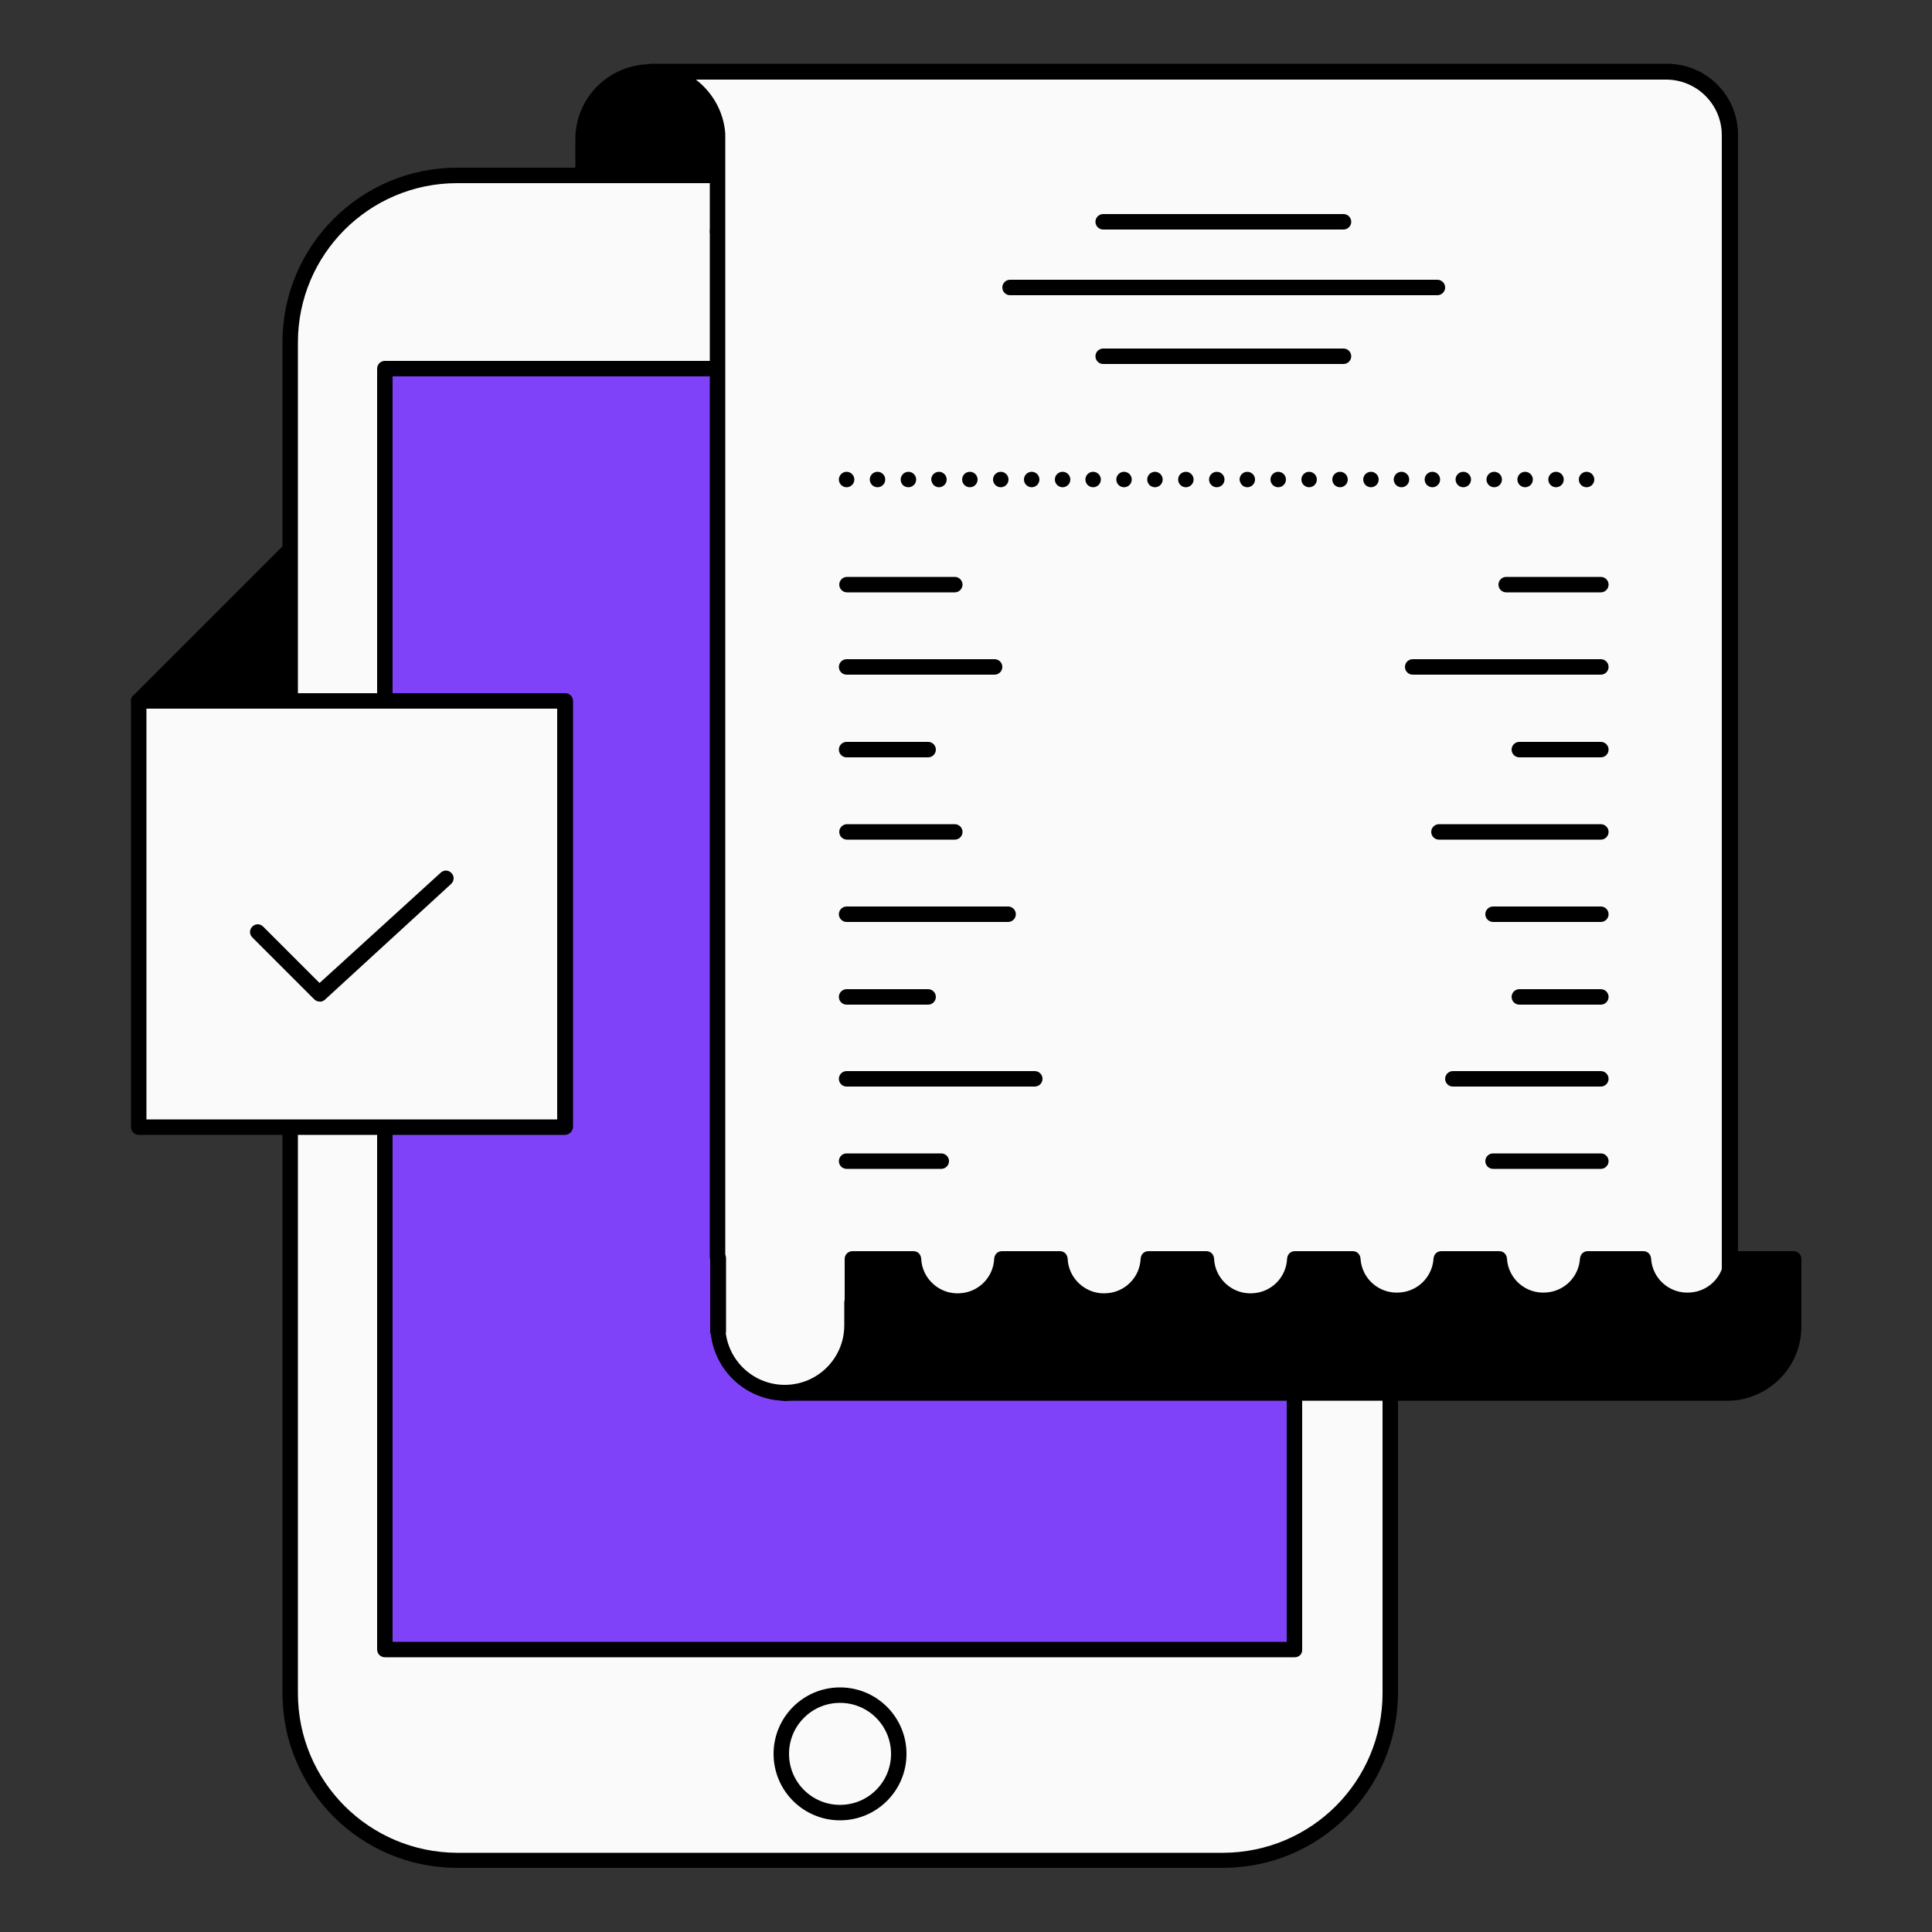 <?xml version="1.0" encoding="utf-8"?>
<!-- Generator: Adobe Illustrator 23.0.3, SVG Export Plug-In . SVG Version: 6.00 Build 0)  -->
<svg version="1.1" id="Warstwa_1" xmlns="http://www.w3.org/2000/svg" xmlns:xlink="http://www.w3.org/1999/xlink" x="0px" y="0px"
	 viewBox="0 0 500 500" style="enable-background:new 0 0 500 500;" xml:space="preserve">
<rect x="0" y="0" width="500" height="500" fill="#333333" stroke="none"/>
<style type="text/css">
	.st0{fill:#FAFAFA;}
	.st1{fill:#8042F8;}
	.st2{fill:none;}
</style>
<title>digital_receipts</title>
<g id="Warstwa_3">
	<path class="st0" d="M316.5,481.4H118.2C94.3,481.4,75,462,75,438.2V88.6c0-23.9,19.3-43.2,43.2-43.2h198.3
		c23.9,0,43.2,19.3,43.2,43.2v349.6C359.7,462,340.3,481.4,316.5,481.4z"/>
	<path d="M316.5,483.4H118.3c-25,0-45.2-20.3-45.2-45.2V88.6c0-25,20.3-45.2,45.2-45.2h198.3c24.9,0.1,45.1,20.3,45.2,45.2v349.6
		C361.7,463.2,341.5,483.4,316.5,483.4z M118.3,47.4c-22.8,0-41.2,18.5-41.2,41.2v349.6c0,22.8,18.4,41.2,41.2,41.3h198.3
		c22.8-0.1,41.2-18.5,41.2-41.3V88.6c0-22.8-18.5-41.2-41.2-41.2H118.3z"/>
	<rect x="99.5" y="95.4" class="st1" width="235.5" height="331.5"/>
	<path d="M335.1,428.9H99.6c-1.1,0-2-0.9-2-2V95.4c0-1.1,0.9-2,2-2h235.4c1.1,0,2,0.9,2,2v331.5C337.1,428,336.2,428.9,335.1,428.9z
		 M101.6,424.9h231.4V97.4H101.6V424.9z"/>
	<path d="M217.4,471.1c-9.5,0-17.2-7.7-17.2-17.2c0-9.5,7.7-17.2,17.2-17.2c9.5,0,17.2,7.7,17.2,17.2
		C234.6,463.4,226.9,471.1,217.4,471.1z M217.4,440.7c-7.3,0-13.2,5.9-13.2,13.2c0,7.3,5.9,13.2,13.2,13.2c7.3,0,13.2-5.9,13.2-13.2
		C230.6,446.6,224.7,440.7,217.4,440.7z"/>
	<path d="M185.8,34.7c-0.9-9.6-9.5-16.7-19.1-15.8c-8.9,0.8-15.7,8.3-15.8,17.2v7.4h34.8v-7.4C185.7,35.6,185.7,35.1,185.8,34.7z"/>
	<path d="M185.7,45.6h-34.8c-1.1,0-2-0.9-2-2v-7.4c-0.1-10.8,8.6-19.5,19.4-19.6c10.2,0,18.7,7.8,19.5,18c0,0.1,0,0.2,0,0.3
		c0,0.4,0,0.9,0,1.3v7.4C187.8,44.7,186.9,45.6,185.7,45.6C185.7,45.6,185.7,45.6,185.7,45.6z M152.9,41.6h30.8v-5.4
		c0-0.5,0-1,0-1.4c-0.7-8.5-8.3-14.8-16.8-14.1c-8,0.7-14.2,7.4-14.1,15.5L152.9,41.6z"/>
	<rect x="185.7" y="59.9" class="st0" width="0.1" height="265.6"/>
	<path d="M185.8,327.5c-1.1,0-2.1-0.9-2.1-2V59.9c0-1.1,0.9-2,2-2c1.1,0,2.1,0.9,2.1,2v265.6C187.8,326.6,186.9,327.5,185.8,327.5z"
		/>
	<path class="st0" d="M185.8,36.1c0-0.5,0-1,0-1.5C185.8,35.1,185.8,35.6,185.8,36.1v23.8h0.1L185.8,36.1z"/>
	<path d="M185.8,61.9c-1.1,0-2.1-0.9-2.1-2V36.1c0-0.6,0-1.1,0-1.6c0-1.1,0.9-2,2-2s2,0.9,2,2c0,0.5,0,1.1,0,1.6v23.8
		C187.7,61,186.9,61.8,185.8,61.9z M185.8,59.9L185.8,59.9z"/>
	<path class="st0" d="M203.2,360.5L203.2,360.5z"/>
	<path d="M203.3,362.5c-1.1,0-2-0.9-2-2c0-1,0.8-1.9,1.9-2h0.3c1.1,0,2,0.9,2,2s-0.9,2-2,2l0,0H203.3z"/>
	<path class="st0" d="M185.8,343c0,0.5,0,1,0,1.4c0.8,9,8.4,16,17.4,16l0,0C193.7,360.4,185.9,352.6,185.8,343z"/>
	<path d="M203.3,362.5c-0.7,0-1.3,0-2-0.1c-9.3-1-16.6-8.4-17.4-17.8v-0.3c0-0.4,0-0.9,0-1.3c0-1.1,0.9-2,2-2s2,0.9,2,2
		c0,8.5,6.9,15.4,15.4,15.5c1.1,0,2,0.9,2,2S204.4,362.5,203.3,362.5z"/>
	<path class="st0" d="M431.4,18.6h-263c9.1,0,16.6,6.9,17.4,16c0,0.5,0,1,0,1.5V343c-0.3,9.6,7.2,17.7,16.8,18
		c9.6,0.3,17.7-7.2,18-16.8c0-0.4,0-0.8,0-1.2v-6h227.1V35C447.7,26,440.4,18.6,431.4,18.6C431.4,18.6,431.4,18.6,431.4,18.6z"/>
	<path d="M203.3,362.5c-10.7-0.1-19.4-8.7-19.4-19.5V36.1c0-0.4,0-0.9,0-1.3c-0.7-8.1-7.4-14.3-15.5-14.3c-1.1,0-2-0.9-2-2
		s0.9-2,2-2h263c10.2,0,18.4,8.2,18.4,18.4v302.2c0,1.1-0.9,2-2,2H222.7v4C222.6,353.8,214,362.4,203.3,362.5z M180.1,20.6
		c4.4,3.4,7.2,8.4,7.6,14c0,0.5,0,1.1,0,1.6V343c0,8.5,6.9,15.4,15.4,15.4c8.5,0,15.4-6.9,15.4-15.4v-6c0-1.1,0.9-2,2-2h225.1V35
		c0-8-6.5-14.4-14.4-14.4L180.1,20.6z"/>
	<path class="st0" d="M185.8,344.5c0-0.5,0-1,0-1.4v-17.5h-0.1V343C185.7,343.5,185.7,344,185.8,344.5z"/>
	<path d="M185.8,346.5c-1,0-1.9-0.8-2-1.8c0-0.5,0-1.1,0-1.6v-17.5c0-1.1,0.9-2,2-2c1.1,0,2.1,0.9,2.1,2V343c0,0.5,0,1.1,0,1.6
		C187.8,345.7,186.9,346.6,185.8,346.5z"/>
	<path d="M448,325.8c-0.4,6.3-5.8,11.1-12.1,10.8c-5.8-0.3-10.4-5-10.8-10.8h-14.4c-0.4,6.3-5.8,11.1-12.1,10.8
		c-5.8-0.3-10.4-5-10.8-10.8h-15c-0.4,6.3-5.8,11.1-12.1,10.8c-5.8-0.3-10.4-5-10.8-10.8h-15c-0.4,6.3-5.8,11.1-12.1,10.8
		c-5.8-0.3-10.4-5-10.8-10.8h-15c-0.3,6.3-5.6,11.2-11.9,11c-6-0.2-10.7-5-11-11h-15c-0.3,6.3-5.6,11.2-11.9,11c-6-0.2-10.7-5-11-11
		h-15.8v17.5c0,9.5-7.7,17.2-17.2,17.2h243.6c9.5,0,17.2-7.7,17.2-17.2v-17.5H448z"/>
	<path d="M446.8,362.5H203.4c-1.1,0-2-0.9-2-2s0.9-2,2-2c8.4,0,15.2-6.9,15.2-15.2v-17.5c0-1.1,0.9-2,2-2h15.8c1.1,0,1.9,0.8,2,1.9
		c0.2,5.2,4.7,9.3,9.9,9c4.9-0.2,8.8-4.1,9-9c0.1-1.1,0.9-1.9,2-1.9h15c1.1,0,1.9,0.8,2,1.9c0.2,5.2,4.7,9.3,9.9,9
		c4.9-0.2,8.8-4.1,9-9c0.1-1.1,0.9-1.9,2-1.9h15c1.1,0,1.9,0.8,2,1.9c0.2,5.2,4.7,9.3,9.9,9c4.9-0.2,8.8-4.1,9-9
		c0.1-1.1,0.9-1.9,2-1.9h15c1.1,0,1.9,0.8,2,1.9c0.3,5.2,4.8,9.2,10.1,8.8c4.8-0.3,8.5-4.1,8.8-8.8c0.1-1.1,0.9-1.9,2-1.9h15
		c1.1,0,1.9,0.8,2,1.9c0.3,5.2,4.8,9.2,10.1,8.8c4.8-0.3,8.5-4.1,8.8-8.8c0.1-1.1,0.9-1.9,2-1.9h14.4c1.1,0,1.9,0.8,2,1.9
		c0.3,5.2,4.8,9.2,10.1,8.8c4.8-0.3,8.5-4.1,8.8-8.8c0.1-1.1,0.9-1.9,2-1.9h16c1.1,0,2,0.9,2,2v17.5c0,7.5-4.3,14.2-11.1,17.4
		C452.5,361.9,449.7,362.6,446.8,362.5z M214.9,358.5h231.9c8.4,0,15.2-6.8,15.2-15.2v0v-15.5h-12.3c-1.4,7.3-8.5,12.1-15.8,10.6
		c-5.4-1.1-9.6-5.3-10.6-10.6h-10.8c-1.4,7.3-8.5,12.1-15.8,10.6c-5.4-1.1-9.6-5.3-10.6-10.6h-11.5c-1.4,7.3-8.5,12.1-15.8,10.6
		c-5.4-1.1-9.6-5.3-10.6-10.6h-11.5c-1.4,7.3-8.5,12.1-15.8,10.6c-5.4-1.1-9.6-5.3-10.6-10.6h-11.5c-1.4,7.3-8.5,12.1-15.8,10.6
		c-5.4-1.1-9.6-5.3-10.6-10.6h-11.5c-1.4,7.3-8.5,12.1-15.8,10.6c-5.4-1.1-9.6-5.3-10.6-10.6h-12v15.5
		C222.5,349.3,219.7,354.9,214.9,358.5L214.9,358.5z"/>
	<line class="st2" x1="219.1" y1="124.1" x2="414.3" y2="124.1"/>
	<path d="M408.6,124.1c0-1.1,0.9-2,2-2l0,0c1.1,0,2,0.9,2,2l0,0c0,1.1-0.9,2-2,2l0,0C409.5,126.1,408.6,125.2,408.6,124.1z
		 M400.7,124.1c0-1.1,0.9-2,2-2l0,0c1.1,0,2,0.9,2,2l0,0c0,1.1-0.9,2-2,2l0,0C401.6,126.1,400.7,125.2,400.7,124.1L400.7,124.1z
		 M392.7,124.1c0-1.1,0.9-2,2-2l0,0c1.1,0,2,0.9,2,2l0,0c0,1.1-0.9,2-2,2l0,0C393.6,126.1,392.7,125.2,392.7,124.1z M384.7,124.1
		c0-1.1,0.9-2,2-2l0,0c1.1,0,2,0.9,2,2l0,0c0,1.1-0.9,2-2,2l0,0C385.6,126.1,384.7,125.2,384.7,124.1L384.7,124.1z M376.7,124.1
		c0-1.1,0.9-2,2-2l0,0c1.1,0,2,0.9,2,2l0,0c0,1.1-0.9,2-2,2l0,0C377.6,126.1,376.7,125.2,376.7,124.1z M368.7,124.1c0-1.1,0.9-2,2-2
		l0,0c1.1,0,2,0.9,2,2l0,0c0,1.1-0.9,2-2,2l0,0C369.6,126.1,368.7,125.2,368.7,124.1L368.7,124.1z M360.7,124.1c0-1.1,0.9-2,2-2l0,0
		c1.1,0,2,0.9,2,2l0,0c0,1.1-0.9,2-2,2l0,0C361.6,126.1,360.7,125.2,360.7,124.1z M352.8,124.1c0-1.1,0.9-2,2-2l0,0c1.1,0,2,0.9,2,2
		l0,0c0,1.1-0.9,2-2,2l0,0C353.7,126.1,352.8,125.2,352.8,124.1L352.8,124.1z M344.8,124.1c0-1.1,0.9-2,2-2l0,0c1.1,0,2,0.9,2,2l0,0
		c0,1.1-0.9,2-2,2l0,0C345.7,126.1,344.8,125.2,344.8,124.1z M336.8,124.1c0-1.1,0.9-2,2-2l0,0c1.1,0,2,0.9,2,2l0,0c0,1.1-0.9,2-2,2
		l0,0C337.7,126.1,336.8,125.2,336.8,124.1L336.8,124.1z M328.8,124.1c0-1.1,0.9-2,2-2l0,0c1.1,0,2,0.9,2,2l0,0c0,1.1-0.9,2-2,2l0,0
		C329.7,126.1,328.8,125.2,328.8,124.1z M320.8,124.1c0-1.1,0.9-2,2-2l0,0c1.1,0,2,0.9,2,2l0,0c0,1.1-0.9,2-2,2l0,0
		C321.7,126.1,320.9,125.2,320.8,124.1L320.8,124.1z M312.9,124.1c0-1.1,0.9-2,2-2l0,0c1.1,0,2,0.9,2,2l0,0c0,1.1-0.9,2-2,2l0,0
		C313.8,126.1,312.9,125.2,312.9,124.1z M304.9,124.1c0-1.1,0.9-2,2-2l0,0c1.1,0,2,0.9,2,2l0,0c0,1.1-0.9,2-2,2l0,0
		C305.8,126.1,304.9,125.2,304.9,124.1L304.9,124.1z M296.9,124.1c0-1.1,0.9-2,2-2l0,0c1.1,0,2,0.9,2,2l0,0c0,1.1-0.9,2-2,2l0,0
		C297.8,126.1,296.9,125.2,296.9,124.1z M288.9,124.1c0-1.1,0.9-2,2-2l0,0c1.1,0,2,0.9,2,2l0,0c0,1.1-0.9,2-2,2l0,0
		C289.8,126.1,288.9,125.2,288.9,124.1L288.9,124.1z M280.9,124.1c0-1.1,0.9-2,2-2l0,0c1.1,0,2,0.9,2,2l0,0c0,1.1-0.9,2-2,2l0,0
		C281.8,126.1,280.9,125.2,280.9,124.1z M273,124.1c0-1.1,0.9-2,2-2l0,0c1.1,0,2,0.9,2,2l0,0c0,1.1-0.9,2-2,2l0,0
		C273.9,126.1,273,125.2,273,124.1L273,124.1z M265,124.1c0-1.1,0.9-2,2-2l0,0c1.1,0,2,0.9,2,2l0,0c0,1.1-0.9,2-2,2l0,0
		C265.9,126.1,265,125.2,265,124.1z M257,124.1c0-1.1,0.9-2,2-2l0,0c1.1,0,2,0.9,2,2l0,0c0,1.1-0.9,2-2,2l0,0
		C257.9,126.1,257,125.2,257,124.1L257,124.1z M249,124.1c0-1.1,0.9-2,2-2l0,0c1.1,0,2,0.9,2,2l0,0c0,1.1-0.9,2-2,2l0,0
		C249.9,126.1,249,125.2,249,124.1L249,124.1z M241,124.1c0-1.1,0.9-2,2-2l0,0c1.1,0,2,0.9,2,2l0,0c0,1.1-0.9,2-2,2l0,0
		C241.9,126.1,241.1,125.2,241,124.1L241,124.1z M233.1,124.1c0-1.1,0.9-2,2-2l0,0c1.1,0,2,0.9,2,2l0,0c0,1.1-0.9,2-2,2l0,0
		C233.9,126.1,233.1,125.2,233.1,124.1L233.1,124.1z M225.1,124.1c0-1.1,0.9-2,2-2l0,0c1.1,0,2,0.9,2,2l0,0c0,1.1-0.9,2-2,2l0,0
		C226,126.1,225.1,125.2,225.1,124.1L225.1,124.1z M217.1,124.1c0-1.1,0.9-2,2-2l0,0c1.1,0,2,0.9,2,2l0,0c0,1.1-0.9,2-2,2l0,0
		C218,126.1,217.1,125.2,217.1,124.1L217.1,124.1z"/>
	<path d="M347.7,94.2h-62.2c-1.1,0-2-0.9-2-2s0.9-2,2-2h62.2c1.1,0,2,0.9,2,2S348.8,94.2,347.7,94.2z"/>
	<path d="M347.7,59.4h-62.2c-1.1,0-2-0.9-2-2c0-1.1,0.9-2,2-2h62.2c1.1,0,2,0.9,2,2C349.7,58.5,348.8,59.4,347.7,59.4z"/>
	<path d="M372,76.4H261.4c-1.1,0-2-0.9-2-2c0-1.1,0.9-2,2-2H372c1.1,0,2,0.9,2,2C374,75.5,373.1,76.4,372,76.4L372,76.4z"/>
	<path d="M414.3,153.3h-24.5c-1.1,0-2-0.9-2-2c0-1.1,0.9-2,2-2h24.5c1.1,0,2,0.9,2,2C416.3,152.4,415.4,153.3,414.3,153.3z"/>
	<path d="M414.3,174.6h-48.7c-1.1,0-2-0.9-2-2s0.9-2,2-2h48.7c1.1,0,2,0.9,2,2S415.4,174.6,414.3,174.6z"/>
	<path d="M414.3,196h-21.1c-1.1,0-2-0.9-2-2c0-1.1,0.9-2,2-2h21.1c1.1,0,2,0.9,2,2C416.3,195.1,415.4,196,414.3,196z"/>
	<path d="M414.3,217.3h-41.9c-1.1,0-2-0.9-2-2c0-1.1,0.9-2,2-2h41.9c1.1,0,2,0.9,2,2C416.3,216.4,415.4,217.3,414.3,217.3z"/>
	<path d="M414.3,238.6h-27.9c-1.1,0-2-0.9-2-2s0.9-2,2-2h27.9c1.1,0,2,0.9,2,2S415.4,238.6,414.3,238.6z"/>
	<path d="M414.3,260h-21.1c-1.1,0-2-0.9-2-2c0-1.1,0.9-2,2-2h21.1c1.1,0,2,0.9,2,2C416.3,259.1,415.4,260,414.3,260z"/>
	<path d="M414.3,281.2h-38.3c-1.1,0-2-0.9-2-2s0.9-2,2-2h38.3c1.1,0,2,0.9,2,2S415.4,281.2,414.3,281.2z"/>
	<path d="M414.3,302.5h-27.9c-1.1,0-2-0.9-2-2s0.9-2,2-2h27.9c1.1,0,2,0.9,2,2S415.4,302.5,414.3,302.5z"/>
	<path d="M243.6,302.5h-24.5c-1.1,0-2-0.9-2-2s0.9-2,2-2h24.5c1.1,0,2,0.9,2,2S244.7,302.5,243.6,302.5L243.6,302.5z"/>
	<path d="M267.8,281.2h-48.7c-1.1,0-2-0.9-2-2s0.9-2,2-2h48.7c1.1,0,2,0.9,2,2S268.9,281.2,267.8,281.2z"/>
	<path d="M240.2,260h-21.1c-1.1,0-2-0.9-2-2c0-1.1,0.9-2,2-2h21.1c1.1,0,2,0.9,2,2C242.2,259.1,241.3,260,240.2,260z"/>
	<path d="M260.9,238.6h-41.8c-1.1,0-2-0.9-2-2s0.9-2,2-2h41.8c1.1,0,2,0.9,2,2S262,238.6,260.9,238.6z"/>
	<path d="M247.1,217.3h-27.9c-1.1,0-2-0.9-2-2c0-1.1,0.9-2,2-2h27.9c1.1,0,2,0.9,2,2C249.1,216.4,248.2,217.3,247.1,217.3z"/>
	<path d="M240.2,196h-21.1c-1.1,0-2-0.9-2-2c0-1.1,0.9-2,2-2h21.1c1.1,0,2,0.9,2,2C242.2,195.1,241.3,196,240.2,196z"/>
	<path d="M257.4,174.6h-38.3c-1.1,0-2-0.9-2-2s0.9-2,2-2h38.3c1.1,0,2,0.9,2,2S258.5,174.6,257.4,174.6L257.4,174.6z"/>
	<path d="M247.1,153.3h-27.9c-1.1,0-2-0.9-2-2c0-1.1,0.9-2,2-2h27.9c1.1,0,2,0.9,2,2C249.1,152.4,248.2,153.3,247.1,153.3z"/>
	<rect x="35.9" y="181.4" class="st0" width="110.3" height="110.3"/>
	<path d="M146.2,293.7H35.9c-1.1,0-2-0.9-2-2V181.4c0-1.1,0.9-2,2-2h110.4c1.1,0,2,0.9,2,2v110.3
		C148.2,292.8,147.3,293.7,146.2,293.7C146.2,293.7,146.2,293.7,146.2,293.7z M37.9,289.7h106.3V183.4H37.9L37.9,289.7z"/>
	<polygon points="75,181.4 35.9,181.4 75,142.3 	"/>
	<path d="M75,183.4H35.9c-1.1,0-2-0.9-2-2c0-0.5,0.2-1.1,0.6-1.4l39.1-39.1c0.6-0.6,1.4-0.7,2.2-0.4c0.7,0.3,1.2,1,1.2,1.8v39.1
		C77,182.6,76.1,183.4,75,183.4L75,183.4z M40.7,179.5H73v-32.3L40.7,179.5z"/>
	<polyline class="st0" points="66.7,241.3 82.7,257.2 115.3,227.5 	"/>
	<path d="M82.7,259.2c-0.5,0-1-0.2-1.4-0.6l-16-16c-0.8-0.8-0.8-2,0-2.8c0.8-0.8,2-0.8,2.8,0c0,0,0,0,0,0l14.6,14.6l31.3-28.5
		c0.8-0.8,2-0.8,2.8,0c0.8,0.8,0.8,2,0,2.8c-0.1,0.1-0.1,0.1-0.2,0.2L84,258.8C83.6,259.1,83.1,259.3,82.7,259.2z"/>
</g>
</svg>
